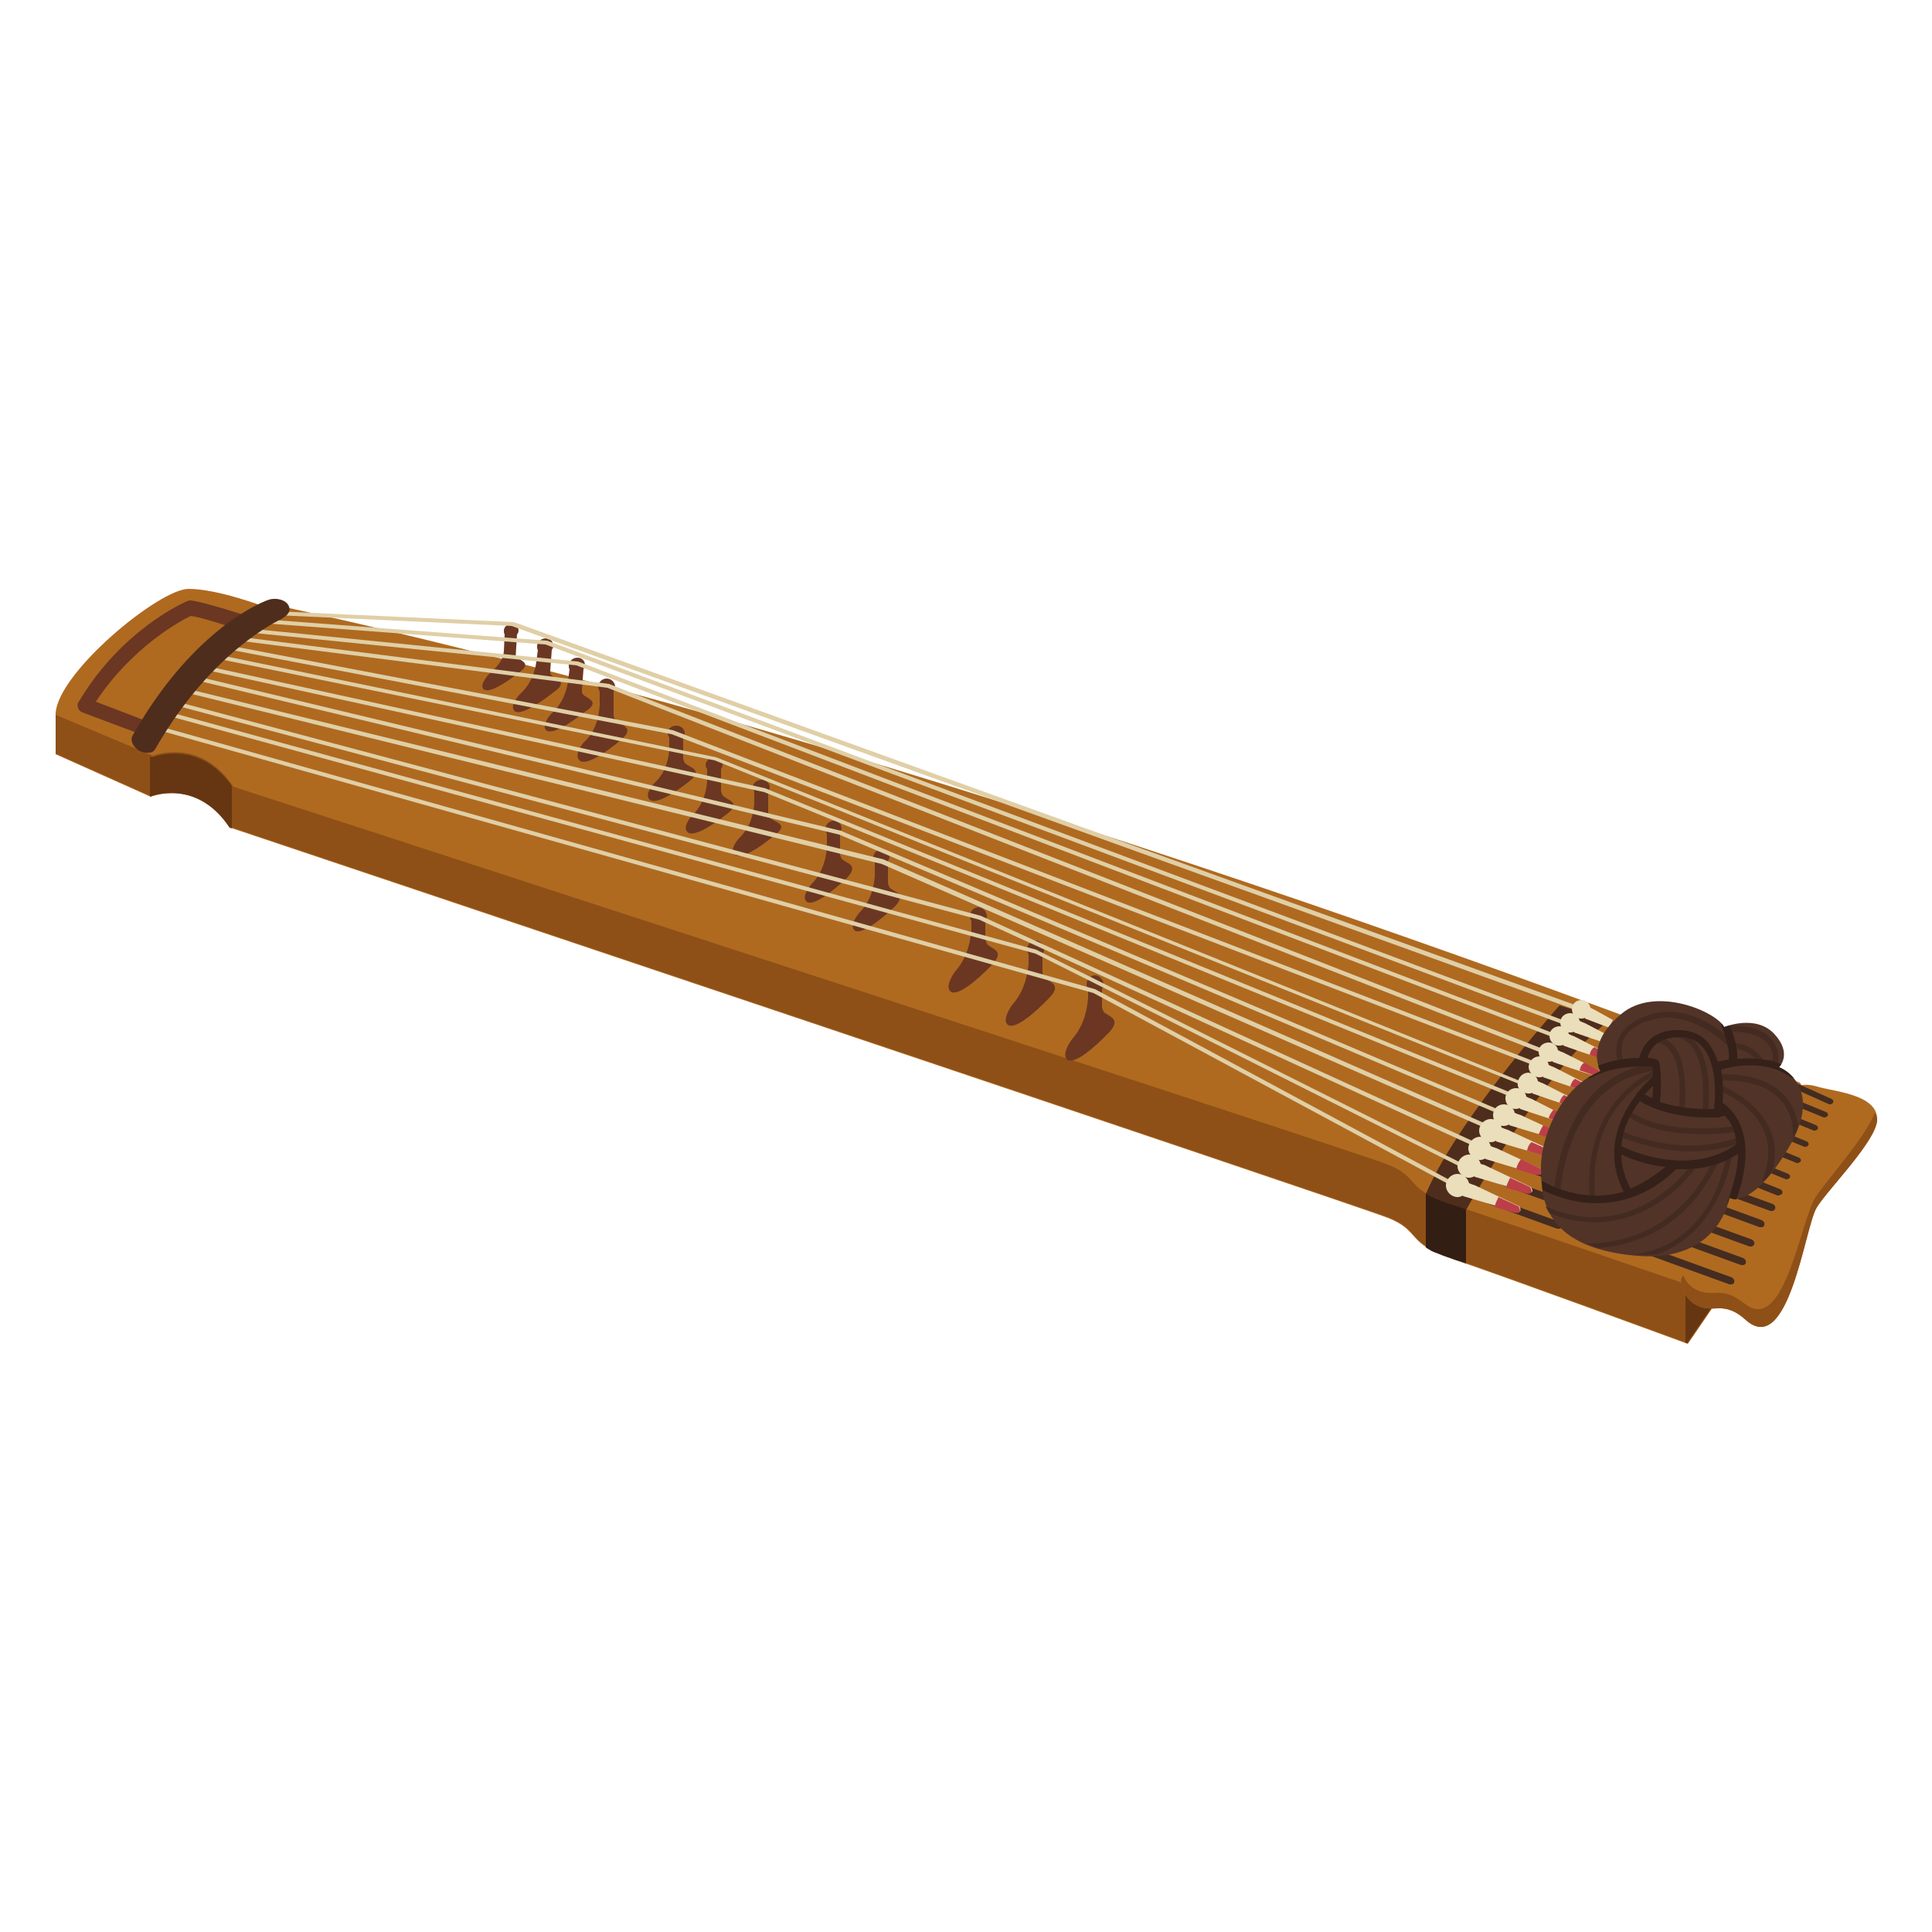 <?xml version="1.0" encoding="utf-8"?>
<!-- Generator: Adobe Illustrator 16.0.0, SVG Export Plug-In . SVG Version: 6.00 Build 0)  -->
<!DOCTYPE svg PUBLIC "-//W3C//DTD SVG 1.1//EN" "http://www.w3.org/Graphics/SVG/1.1/DTD/svg11.dtd">
<svg version="1.1" id="Layer_2" xmlns:x="http://ns.adobe.com/Extensibility/1.0/" xmlns:i="http://ns.adobe.com/AdobeIllustrator/10.0/" xmlns:graph="http://ns.adobe.com/Graphs/1.0/"
	 xmlns="http://www.w3.org/2000/svg" xmlns:xlink="http://www.w3.org/1999/xlink" xmlns:a="http://ns.adobe.com/AdobeSVGViewerExtensions/3.0/"
	 x="0px" y="0px" width="250px" height="250px" viewBox="0 0 250 250" style="enable-background:new 0 0 250 250;"
	 xml:space="preserve">
<g>
	<g>
		<path style="fill:#AF6A20;" d="M34.2,78.5c0,0-6-2.3-9.8-2.3S7.5,87,7.2,92.3v5.3l12.3,5.5c0,0,6-2.5,10.3,4
			c0,0,145.5,48.8,149.8,50.5s2.3,3.3,8.3,5.3s30.5,11,30.5,11l18.8-27.5l-4.3-6.3c0,0-105.2-41.7-196.3-61.6L34.2,78.5z"/>
		<path style="fill:#8E5017;" d="M233.9,141.7L218,166.1c0,0-24.5-8.4-30.3-10.3c-5.9-1.9-3.9-3.4-8.1-5.1
			c-4.2-1.7-149.4-48.9-149.4-48.9c-4.3-6.5-10.4-4-10.4-4L7.2,92.5v5l12.3,5.5c0,0,6-2.5,10.3,4c0,0,145.5,48.8,149.8,50.5
			s2.3,3.3,8.3,5.3s30.5,11,30.5,11l18.8-27.5L233.9,141.7z"/>
		<path style="fill:#663612;" d="M218,173.7c0.2,0.1,0.3,0.1,0.3,0.1l18.8-27.5l-3.1-4.5l-15.6,24.5c0,0-0.1,0-0.3-0.1V173.7z"/>
		<path style="fill:#663612;" d="M30,101.7C25.6,95.5,19.7,98,19.7,98l-0.3-0.1v5.2c0,0,6-2.5,10.3,4c0,0,0.1,0,0.3,0.1V101.7z"/>
	</g>
	<path style="fill:#6B3722;" d="M19.1,95.3c-0.1,0-0.2,0-0.4-0.1l-8-3c-0.3-0.1-0.5-0.3-0.6-0.6s-0.1-0.6,0.1-0.8
		c5.5-9.3,13.7-12.9,14-13c0.2-0.1,0.3-0.1,0.5-0.1c1.7,0.2,6.7,1.8,7.2,2c0.5,0.2,0.8,0.7,0.6,1.3c-0.2,0.5-0.7,0.8-1.3,0.6
		c-1.4-0.5-5-1.7-6.5-1.9c-1.3,0.6-7.6,4-12.3,11.1l6.8,2.6c0.5,0.2,0.8,0.8,0.6,1.3C19.9,95,19.5,95.3,19.1,95.3z"/>
	<g>
		<path style="fill:#AF6A20;" d="M232.9,140.5c-0.7,0.3-1.1,0.9-1.8,2.1c-1.2,2.1-2.5,4.1-3.7,6.1c-2.8,4.6-5.4,9.2-8.1,13.8
			c-0.4,0.6-1.8,2.3-1.8,3.1c0,0,0.2,4.1,4.6,3.7c1.6-0.1,2.7,0.5,3.8,1.5c5.5,4.9,7.6-11.6,9.1-14.4c1-1.9,7-7.9,7.8-10.9
			c0.9-3.7-5-4.2-7.3-4.8C234.2,140.3,233.4,140.3,232.9,140.5z"/>
		<path style="fill:#8E5017;" d="M235,154.8c-1.9,2.6-4,17.8-9.1,14c-1.2-0.9-2.2-1.6-3.8-1.5c-2.7,0.2-3.8-1.1-4.3-2.3
			c-0.2,0.4-0.3,0.6-0.3,0.6s0.2,4.1,4.6,3.7c1.6-0.1,2.7,0.5,3.8,1.5c5.5,4.9,7.6-11.6,9.1-14.4c1-1.9,7-7.9,7.8-10.9
			c0.2-0.6,0.1-1.1-0.2-1.5C241.4,147.1,236.8,152.2,235,154.8z"/>
	</g>
	<path style="fill:#4F2D1C;" d="M208.2,132.1c-2-0.7-4.2-1.3-6.4-2c-2.9,3.3-13.6,15.7-17.3,24.4v6.9c0.7,0.5,1.7,0.9,3.2,1.4
		c0.5,0.2,1.2,0.4,2,0.7l0-6.9C189.7,156.5,200.1,138,208.2,132.1z"/>
	<path style="fill:#331E13;" d="M188.7,163.1c0.3,0.1,0.6,0.2,1,0.3l0-6.9l0,0c-0.8-0.3-1.5-0.5-2.1-0.7c-1.5-0.5-2.4-0.9-3.1-1.3
		l0,0v6.9c0,0,0,0,0,0c0.1,0.1,0.3,0.2,0.5,0.3c0,0,0.1,0,0.1,0.1c0.2,0.1,0.4,0.2,0.7,0.3c0,0,0,0,0.1,0c0.5,0.2,1.2,0.5,1.9,0.7
		c0.2,0.1,0.5,0.2,0.8,0.3C188.6,163,188.6,163.1,188.7,163.1z"/>
</g>
<g>
	<path style="fill:#6B3722;" d="M66.8,84.9c-0.1-0.1-0.1,0.7-0.1,0.5l0.2-3.3c0.1-0.1,0.2-0.3,0.2-0.5c0-0.5-0.4-0.9-0.9-0.9
		c-0.5,0-1,0.4-1,0.9c0,0.2,0,0.3,0.1,0.5l-0.1,2.2c-0.1,0.9-0.5,1.7-2,3c0,0-1.1,1.2-0.7,1.8c0.6,0.8,2.9-0.7,4.7-2.1
		C69,85.7,67.1,85.5,66.8,84.9z"/>
	<path style="fill:#6B3722;" d="M79.6,93.1c-0.1-0.2-0.2-0.3-0.2-0.5v-3.1c0.1-0.2,0.2-0.4,0.2-0.6c0-0.6-0.5-1.1-1.1-1.1
		c-0.6,0-1.1,0.5-1.1,1.1c0,0.2,0.1,0.4,0.2,0.6v1.8c-0.1,1.2-0.4,3.3-2.1,4.8c0,0-1.2,1.4-0.6,2.2c0.7,1,3.5-0.9,5.5-2.6
		S80,93.8,79.6,93.1z"/>
	<path style="fill:#6B3722;" d="M71.3,87.3c-0.1-0.1-0.1-0.3-0.1-0.5l0.2-2.7c0.1-0.2,0.2-0.3,0.2-0.5c0-0.6-0.4-1-1-1
		c-0.6,0-1.1,0.5-1.1,1c0,0.2,0,0.4,0.1,0.5l-0.2,1.5c-0.1,1-0.6,2.9-2.2,4.3c0,0-1.2,1.3-0.7,2c0.6,0.9,3.2-0.8,5.1-2.3
		C73.8,88.1,71.7,87.9,71.3,87.3z"/>
	<path style="fill:#6B3722;" d="M75.4,89.8c-0.1-0.1-0.1-0.3-0.1-0.5l0.2-2.7c0.1-0.2,0.2-0.3,0.2-0.5c0-0.6-0.4-1-1-1
		c-0.6,0-1.1,0.5-1.1,1c0,0.2,0,0.4,0.1,0.5l-0.2,1.5c-0.1,1-0.6,2.9-2.2,4.3c0,0-1.2,1.3-0.7,2c0.6,0.9,3.2-0.8,5.1-2.3
		C77.9,90.7,75.8,90.4,75.4,89.8z"/>
	<path style="fill:#6B3722;" d="M88.6,98.7c-0.1-0.1-0.1-0.3-0.2-0.5v-2.8c0.1-0.2,0.2-0.3,0.2-0.5c0-0.6-0.5-1-1.1-1
		c-0.6,0-1.1,0.4-1.1,1c0,0.2,0.1,0.4,0.2,0.5v1.7c-0.1,1-0.4,2.9-2,4.3c0,0-1.2,1.3-0.6,2c0.7,0.9,3.3-0.8,5.2-2.3
		C91.2,99.5,89,99.3,88.6,98.7z"/>
	<path style="fill:#6B3722;" d="M93.5,102.9c-0.1-0.1-0.1-0.3-0.2-0.5v-2.9c0.1-0.2,0.2-0.3,0.2-0.5c0-0.6-0.5-1-1.1-1
		c-0.6,0-1.1,0.5-1.1,1c0,0.2,0.1,0.4,0.2,0.5v1.7c-0.1,1-0.4,2.9-2,4.4c0,0-1.2,1.3-0.6,2c0.7,0.9,3.3-0.8,5.2-2.3
		C96.1,103.8,93.9,103.5,93.5,102.9z"/>
	<path style="fill:#6B3722;" d="M99.6,105.8c-0.1-0.1-0.1-0.3-0.2-0.5v-2.9c0.1-0.2,0.2-0.3,0.2-0.5c0-0.6-0.5-1-1.1-1
		c-0.6,0-1.1,0.5-1.1,1c0,0.2,0.1,0.4,0.2,0.5v1.7c-0.1,1-0.4,2.9-2,4.4c0,0-1.2,1.3-0.6,2c0.7,0.9,3.3-0.8,5.2-2.4
		C102.3,106.6,100.1,106.4,99.6,105.8z"/>
	<path style="fill:#6B3722;" d="M108.9,111.1c-0.1-0.1-0.1-0.3-0.2-0.5v-2.9c0.1-0.2,0.2-0.3,0.2-0.5c0-0.6-0.5-1-1-1
		c-0.6,0-1.1,0.5-1.1,1.1c0,0.2,0.1,0.4,0.2,0.6v1.8c-0.1,1.1-0.4,3.1-2,4.7c0,0-1.3,1.5-0.7,2.2c0.7,0.9,3.4-1.2,5.3-3
		C111.3,111.8,109.3,111.7,108.9,111.1z"/>
	<path style="fill:#6B3722;" d="M115.1,114.8c-0.1-0.1-0.1-0.3-0.2-0.5v-2.9c0.1-0.2,0.2-0.3,0.2-0.5c0-0.6-0.5-1-1-1
		c-0.6,0-1.1,0.5-1.1,1.1c0,0.2,0.1,0.4,0.2,0.6v1.8c-0.1,1.1-0.4,3.1-2,4.7c0,0-1.3,1.5-0.7,2.2c0.7,0.9,3.4-1.2,5.3-3
		C117.5,115.5,115.4,115.4,115.1,114.8z"/>
	<path style="fill:#6B3722;" d="M127.7,122.1c-0.1-0.2-0.1-0.3-0.2-0.5v-2.4c0.1-0.2,0.2-0.4,0.2-0.6c0-0.6-0.5-1.2-1.1-1.2
		c-0.6,0-1.1,0.5-1.1,1.2c0,0.2,0.1,0.4,0.2,0.6v1.1c-0.1,1.2-0.4,3.5-2.1,5.4c0,0-1.3,1.7-0.7,2.5c0.8,1,3.6-1.4,5.5-3.4
		C130.2,122.9,128.1,122.8,127.7,122.1z"/>
	<path style="fill:#6B3722;" d="M135.1,126.4c-0.1-0.2-0.1-0.3-0.2-0.5v-2.4c0.1-0.2,0.2-0.4,0.2-0.6c0-0.6-0.5-1.2-1.1-1.2
		c-0.6,0-1.1,0.5-1.1,1.2c0,0.2,0.1,0.4,0.2,0.6v1.1c-0.1,1.2-0.4,3.5-2.1,5.4c0,0-1.3,1.7-0.7,2.5c0.8,1,3.6-1.4,5.5-3.4
		C137.6,127.2,135.5,127.1,135.1,126.4z"/>
	<path style="fill:#6B3722;" d="M142.8,130.9c-0.1-0.2-0.1-0.3-0.2-0.5v-2.4c0.1-0.2,0.2-0.4,0.2-0.6c0-0.6-0.5-1.2-1.1-1.2
		c-0.6,0-1.1,0.5-1.1,1.2c0,0.2,0.1,0.4,0.2,0.6v1.1c-0.1,1.2-0.4,3.5-2.1,5.4c0,0-1.3,1.7-0.7,2.5c0.8,1,3.6-1.4,5.5-3.4
		C145.3,131.7,143.2,131.5,142.8,130.9z"/>
</g>
<g>
	<g>
		<path style="fill:#E0CFA6;" d="M204.5,130.9C204.4,130.9,204.4,130.9,204.5,130.9L66.2,81l-30.4-1.4c-0.1,0-0.2-0.1-0.2-0.3
			c0-0.1,0.1-0.2,0.3-0.2l30.5,1.4c0,0,0,0,0.1,0l138.3,49.9c0.1,0,0.2,0.2,0.2,0.3C204.7,130.8,204.6,130.9,204.5,130.9z"/>
	</g>
	<g>
		<path style="fill:#E0CFA6;" d="M203.2,132.9C203.2,132.9,203.1,132.9,203.2,132.9L70.6,83.4l-37-2.8c-0.1,0-0.2-0.1-0.2-0.3
			c0-0.1,0.1-0.2,0.3-0.2l37,2.8c0,0,0,0,0.1,0l132.5,49.5c0.1,0,0.2,0.2,0.1,0.3C203.4,132.8,203.3,132.9,203.2,132.9z"/>
	</g>
	<g>
		<path style="fill:#E0CFA6;" d="M201.7,134.5C201.7,134.5,201.7,134.5,201.7,134.5L74.6,86.1l-42.8-4.3c-0.1,0-0.2-0.1-0.2-0.3
			c0-0.1,0.1-0.2,0.3-0.2l42.8,4.3c0,0,0,0,0.1,0L201.8,134c0.1,0,0.2,0.2,0.1,0.3C201.9,134.5,201.8,134.5,201.7,134.5z"/>
	</g>
	<g>
		<path style="fill:#E0CFA6;" d="M200.4,136.6C200.3,136.6,200.3,136.6,200.4,136.6L78.6,89l-47.7-6.1c-0.1,0-0.2-0.1-0.2-0.3
			c0-0.1,0.1-0.2,0.3-0.2l47.8,6.1l121.8,47.6c0.1,0,0.2,0.2,0.1,0.3C200.6,136.5,200.5,136.6,200.4,136.6z"/>
	</g>
	<g>
		<path style="fill:#E0CFA6;" d="M199.1,138.1C199,138.1,199,138.1,199.1,138.1L86.9,95l-57.5-11c-0.1,0-0.2-0.2-0.2-0.3
			s0.2-0.2,0.3-0.2l57.6,11l112.1,43.1c0.1,0,0.2,0.2,0.1,0.3C199.3,138.1,199.2,138.1,199.1,138.1z"/>
	</g>
	<g>
		<path style="fill:#E0CFA6;" d="M197.4,140.6C197.4,140.6,197.3,140.6,197.4,140.6L92.5,98.4L28,85.2c-0.1,0-0.2-0.2-0.2-0.3
			c0-0.1,0.2-0.2,0.3-0.2L92.7,98l104.8,42.2c0.1,0.1,0.2,0.2,0.1,0.3C197.6,140.6,197.5,140.6,197.4,140.6z"/>
	</g>
	<g>
		<path style="fill:#E0CFA6;" d="M196.4,142.3C196.4,142.3,196.3,142.3,196.4,142.3l-97.5-39.8L26.7,86.7c-0.1,0-0.2-0.2-0.2-0.3
			c0-0.1,0.2-0.2,0.3-0.2L99,102l97.5,39.8c0.1,0.1,0.2,0.2,0.1,0.3C196.6,142.3,196.5,142.3,196.4,142.3z"/>
	</g>
	<g>
		<path style="fill:#E0CFA6;" d="M194.8,144.5C194.8,144.5,194.7,144.5,194.8,144.5L108.6,108L25.3,88c-0.1,0-0.2-0.2-0.2-0.3
			c0-0.1,0.2-0.2,0.3-0.2l83.4,20l86.1,36.5c0.1,0.1,0.2,0.2,0.1,0.3C195,144.5,194.9,144.5,194.8,144.5z"/>
	</g>
	<g>
		<path style="fill:#E0CFA6;" d="M193.5,146.5c0,0-0.1,0-0.1,0l-79.3-34.7L24,89.6c-0.1,0-0.2-0.2-0.2-0.3c0-0.1,0.2-0.2,0.3-0.2
			l90.2,22.1l79.3,34.8c0.1,0.1,0.2,0.2,0.1,0.3C193.7,146.4,193.6,146.5,193.5,146.5z"/>
	</g>
	<g>
		<path style="fill:#E0CFA6;" d="M192.1,148.9c0,0-0.1,0-0.1,0L126.7,119L22.8,91.3c-0.1,0-0.2-0.2-0.2-0.3c0-0.1,0.2-0.2,0.3-0.2
			l104,27.7l65.3,29.9c0.1,0.1,0.2,0.2,0.1,0.3C192.3,148.8,192.2,148.9,192.1,148.9z"/>
	</g>
	<g>
		<path style="fill:#E0CFA6;" d="M190.1,151.5c0,0-0.1,0-0.1,0l-56-28.1L21.3,92.5c-0.1,0-0.2-0.2-0.2-0.3c0-0.1,0.2-0.2,0.3-0.2
			l112.7,30.9l56,28.1c0.1,0.1,0.2,0.2,0.1,0.3C190.3,151.4,190.2,151.5,190.1,151.5z"/>
	</g>
	<g>
		<path style="fill:#E0CFA6;" d="M188.6,153.8c0,0-0.1,0-0.1,0l-47-25.3l-120.9-34c-0.1,0-0.2-0.2-0.2-0.3c0-0.1,0.2-0.2,0.3-0.2
			L141.7,128l47,25.3c0.1,0.1,0.2,0.2,0.1,0.3C188.8,153.7,188.7,153.8,188.6,153.8z"/>
	</g>
</g>
<path style="fill:#4F2D1C;" d="M18.9,97.4c-0.3,0-0.9-0.2-1.1-0.4c-0.4-0.3-1.1-1.1-0.6-1.9C25.2,81,34.4,77.7,34.8,77.6
	c0.9-0.3,2.3,0,2.6,0.9c0.3,0.8-0.5,1.3-1,1.6c-0.1,0.1-8.9,3.9-16.3,16.8C19.8,97.4,19.5,97.4,18.9,97.4z"/>
<g>
	<g>
		<g>
			<path style="fill:#442C20;" d="M214.6,135.6c0,0-0.1,0-0.1,0l-9.6-4.3c-0.2-0.1-0.3-0.3-0.2-0.5c0.1-0.2,0.3-0.3,0.5-0.2l9.6,4.3
				c0.2,0.1,0.3,0.3,0.2,0.5C214.9,135.6,214.7,135.7,214.6,135.6z"/>
			<path style="fill:#EADEBB;" d="M210.7,133.1l-4.3-2.4c-0.2-0.1-0.4-0.2-0.6-0.3c-0.1-0.5-0.5-1-1.1-1c-0.7,0-1.2,0.4-1.3,1.1
				c0,0.7,0.4,1.2,1.1,1.3c0.2,0,0.4,0,0.6-0.1c0,0.1,0,0.1,0,0.1s4.1,1.6,5,1.8C211.2,133.9,210.7,133.1,210.7,133.1z"/>
			<path style="fill:#BC3F48;" d="M208.2,133c0.8,0.3,1.6,0.6,1.9,0.7c1,0.3,0.5-0.6,0.5-0.6l-1.9-1.1
				C208.6,132.3,208.4,132.5,208.2,133z"/>
		</g>
		<g>
			<path style="fill:#442C20;" d="M213.8,137.4c0,0-0.1,0-0.1,0l-10.3-4.2c-0.2-0.1-0.3-0.3-0.2-0.5c0.1-0.2,0.3-0.3,0.5-0.2
				l10.3,4.2c0.2,0.1,0.3,0.3,0.2,0.5C214.1,137.3,214,137.4,213.8,137.4z"/>
			<path style="fill:#EADEBB;" d="M209.7,134.8l-4.6-2.4c-0.3-0.1-0.5-0.2-0.7-0.3c-0.1-0.6-0.6-1-1.2-1c-0.7,0-1.3,0.5-1.3,1.2
				c0,0.7,0.5,1.3,1.2,1.3c0.2,0,0.4,0,0.6-0.1c0,0.1,0,0.1,0,0.1s4.3,1.5,5.4,1.8C210.2,135.7,209.7,134.8,209.7,134.8z"/>
			<path style="fill:#BC3F48;" d="M207.1,134.8c0.9,0.3,1.7,0.5,2.1,0.6c1,0.3,0.5-0.6,0.5-0.6l-2.1-1.1
				C207.4,134,207.2,134.3,207.1,134.8z"/>
		</g>
		<g>
			<path style="fill:#442C20;" d="M212.6,139.1c0,0-0.1,0-0.1,0l-10.5-4.3c-0.2-0.1-0.3-0.3-0.2-0.5c0.1-0.2,0.3-0.3,0.5-0.2
				l10.5,4.3c0.2,0.1,0.3,0.3,0.2,0.5C212.9,139,212.7,139.1,212.6,139.1z"/>
			<path style="fill:#EADEBB;" d="M208.4,136.5l-4.7-2.4c-0.3-0.1-0.5-0.2-0.7-0.3c-0.1-0.6-0.6-1-1.2-1c-0.7,0-1.3,0.5-1.3,1.2
				c0,0.7,0.5,1.3,1.2,1.3c0.2,0,0.4,0,0.6-0.1c0,0.1,0,0.1,0,0.1s4.4,1.6,5.5,1.8C208.9,137.4,208.4,136.5,208.4,136.5z"/>
			<path style="fill:#BC3F48;" d="M205.7,136.5c0.9,0.3,1.7,0.6,2.1,0.7c1.1,0.3,0.6-0.6,0.6-0.6l-2.1-1.1
				C206,135.7,205.8,136,205.7,136.5z"/>
		</g>
		<g>
			<path style="fill:#442C20;" d="M211.4,141.2c0,0-0.1,0-0.1,0l-10.6-4.3c-0.2-0.1-0.3-0.3-0.2-0.5c0.1-0.2,0.3-0.3,0.5-0.2
				l10.6,4.3c0.2,0.1,0.3,0.3,0.2,0.5C211.7,141.1,211.5,141.2,211.4,141.2z"/>
			<path style="fill:#EADEBB;" d="M207.1,138.6l-4.8-2.4c-0.3-0.1-0.5-0.2-0.7-0.3c-0.1-0.6-0.6-1-1.2-1c-0.7,0-1.3,0.5-1.3,1.2
				c0,0.7,0.5,1.3,1.2,1.3c0.2,0,0.4,0,0.6-0.1c0,0.1,0,0.1,0,0.1s4.5,1.6,5.6,1.8C207.6,139.5,207.1,138.6,207.1,138.6z"/>
			<path style="fill:#BC3F48;" d="M204.4,138.5c0.9,0.3,1.7,0.6,2.1,0.7c1.1,0.3,0.6-0.6,0.6-0.6l-2.1-1.1
				C204.7,137.7,204.5,138,204.4,138.5z"/>
		</g>
		<g>
			<path style="fill:#442C20;" d="M210.3,143.3c0,0-0.1,0-0.1,0l-10.8-4.4c-0.2-0.1-0.3-0.3-0.2-0.5c0.1-0.2,0.3-0.3,0.5-0.2
				l10.8,4.4c0.2,0.1,0.3,0.3,0.2,0.5C210.6,143.2,210.5,143.3,210.3,143.3z"/>
			<path style="fill:#EADEBB;" d="M206,140.6l-4.9-2.5c-0.3-0.1-0.5-0.2-0.7-0.3c-0.1-0.6-0.6-1-1.2-1.1c-0.7,0-1.3,0.5-1.4,1.3
				c0,0.7,0.5,1.3,1.3,1.4c0.2,0,0.4,0,0.6-0.1c0,0.1,0,0.1,0,0.1s4.6,1.6,5.7,1.9C206.5,141.5,206,140.6,206,140.6z"/>
			<path style="fill:#BC3F48;" d="M203.2,140.6c0.9,0.3,1.8,0.6,2.2,0.7c1.1,0.3,0.6-0.6,0.6-0.6l-2.2-1.1
				C203.6,139.7,203.3,140.1,203.2,140.6z"/>
		</g>
		<g>
			<path style="fill:#442C20;" d="M208.9,145.4c0,0-0.1,0-0.1,0l-10.8-4.4c-0.2-0.1-0.3-0.3-0.2-0.5c0.1-0.2,0.3-0.3,0.5-0.2
				l10.8,4.4c0.2,0.1,0.3,0.3,0.2,0.5C209.3,145.3,209.1,145.4,208.9,145.4z"/>
			<path style="fill:#EADEBB;" d="M204.6,142.7l-4.9-2.5c-0.3-0.1-0.5-0.2-0.7-0.3c-0.1-0.6-0.6-1-1.2-1.1c-0.7,0-1.3,0.5-1.4,1.3
				s0.5,1.3,1.3,1.4c0.2,0,0.4,0,0.6-0.1c0,0.1,0,0.1,0,0.1s4.6,1.6,5.7,1.9C205.1,143.6,204.6,142.7,204.6,142.7z"/>
			<path style="fill:#BC3F48;" d="M201.8,142.7c0.9,0.3,1.8,0.6,2.2,0.7c1.1,0.3,0.6-0.6,0.6-0.6l-2.2-1.1
				C202.2,141.8,201.9,142.2,201.8,142.7z"/>
		</g>
		<g>
			<path style="fill:#442C20;" d="M207.8,147.5c0,0-0.1,0-0.1,0l-11.3-4.5c-0.2-0.1-0.3-0.3-0.2-0.6c0.1-0.2,0.3-0.3,0.6-0.2
				l11.3,4.5c0.2,0.1,0.3,0.3,0.2,0.6C208.2,147.4,208,147.5,207.8,147.5z"/>
			<path style="fill:#EADEBB;" d="M203.3,144.8l-5.1-2.6c-0.3-0.1-0.5-0.2-0.7-0.3c-0.1-0.6-0.6-1.1-1.3-1.1c-0.8,0-1.4,0.6-1.4,1.3
				c0,0.8,0.6,1.4,1.3,1.4c0.2,0,0.5-0.1,0.6-0.1c0,0.1,0,0.1,0,0.1s4.8,1.6,5.9,1.9C203.8,145.7,203.3,144.8,203.3,144.8z"/>
			<path style="fill:#BC3F48;" d="M200.4,144.7c1,0.3,1.9,0.6,2.3,0.7c1.1,0.3,0.6-0.7,0.6-0.7l-2.3-1.1
				C200.8,143.9,200.5,144.2,200.4,144.7z"/>
		</g>
		<g>
			<path style="fill:#442C20;" d="M207,149.5c-0.1,0-0.1,0-0.2,0l-12.1-4.4c-0.2-0.1-0.4-0.3-0.3-0.6s0.3-0.4,0.6-0.3l12.1,4.4
				c0.2,0.1,0.4,0.3,0.3,0.6C207.4,149.4,207.2,149.5,207,149.5z"/>
			<path style="fill:#EADEBB;" d="M202.2,146.8l-5.4-2.5c-0.3-0.1-0.6-0.2-0.8-0.3c-0.1-0.6-0.7-1.1-1.4-1.1c-0.8,0-1.4,0.6-1.4,1.4
				s0.6,1.4,1.4,1.4c0.2,0,0.5-0.1,0.7-0.2c0,0.1,0,0.1,0,0.1s5.1,1.6,6.3,1.8C202.8,147.7,202.2,146.8,202.2,146.8z"/>
			<path style="fill:#BC3F48;" d="M199.1,146.8c1,0.3,2,0.6,2.4,0.6c1.2,0.2,0.6-0.7,0.6-0.7l-2.4-1.1
				C199.5,145.9,199.3,146.3,199.1,146.8z"/>
		</g>
		<g>
			<path style="fill:#442C20;" d="M205.7,151.6c-0.1,0-0.1,0-0.2,0l-12.3-4.5c-0.2-0.1-0.4-0.4-0.3-0.6c0.1-0.2,0.4-0.4,0.6-0.3
				l12.3,4.5c0.2,0.1,0.4,0.4,0.3,0.6C206.1,151.5,205.9,151.6,205.7,151.6z"/>
			<path style="fill:#EADEBB;" d="M200.7,148.8l-5.6-2.6c-0.3-0.1-0.6-0.2-0.8-0.3c-0.1-0.7-0.7-1.1-1.4-1.1c-0.8,0-1.5,0.7-1.5,1.5
				s0.7,1.5,1.5,1.5c0.3,0,0.5-0.1,0.7-0.2c0,0.1,0,0.1,0,0.1s5.2,1.6,6.4,1.8S200.7,148.8,200.7,148.8z"/>
			<path style="fill:#BC3F48;" d="M197.6,148.9c1,0.3,2,0.6,2.5,0.7c1.2,0.2,0.6-0.7,0.6-0.7l-2.5-1.1
				C198,147.9,197.7,148.3,197.6,148.9z"/>
		</g>
		<g>
			<path style="fill:#442C20;" d="M204.4,154c-0.1,0-0.1,0-0.2,0l-12.4-4.5c-0.2-0.1-0.4-0.4-0.3-0.6c0.1-0.2,0.4-0.4,0.6-0.3
				l12.4,4.5c0.2,0.1,0.4,0.4,0.3,0.6C204.7,153.9,204.6,154,204.4,154z"/>
			<path style="fill:#EADEBB;" d="M199.3,151.2l-5.6-2.6c-0.3-0.1-0.6-0.2-0.8-0.3c-0.2-0.7-0.7-1.2-1.4-1.2c-0.8,0-1.5,0.7-1.5,1.5
				s0.7,1.5,1.5,1.5c0.3,0,0.5-0.1,0.7-0.2c0,0.1,0.1,0.1,0.1,0.1s5.2,1.6,6.5,1.9C200,152.2,199.3,151.2,199.3,151.2z"/>
			<path style="fill:#BC3F48;" d="M196.2,151.3c1.1,0.3,2,0.6,2.5,0.7c1.3,0.2,0.6-0.8,0.6-0.8l-2.5-1.2
				C196.6,150.3,196.3,150.7,196.2,151.3z"/>
		</g>
		<g>
			<path style="fill:#442C20;" d="M203.3,156.5c-0.1,0-0.1,0-0.2,0l-12.7-4.6c-0.2-0.1-0.4-0.4-0.3-0.6c0.1-0.2,0.4-0.4,0.6-0.3
				l12.7,4.6c0.2,0.1,0.4,0.4,0.3,0.6C203.6,156.4,203.4,156.5,203.3,156.5z"/>
			<path style="fill:#EADEBB;" d="M198.1,153.6l-5.7-2.7c-0.3-0.2-0.6-0.2-0.8-0.3c-0.2-0.7-0.8-1.2-1.5-1.2c-0.8,0-1.5,0.7-1.5,1.5
				s0.7,1.5,1.5,1.5c0.3,0,0.5-0.1,0.7-0.2c0,0.1,0.1,0.1,0.1,0.1s5.3,1.6,6.6,1.9C198.8,154.6,198.1,153.6,198.1,153.6z"/>
			<path style="fill:#BC3F48;" d="M194.9,153.7c1.1,0.3,2.1,0.6,2.5,0.7c1.3,0.3,0.6-0.8,0.6-0.8l-2.6-1.2
				C195.3,152.7,195,153.1,194.9,153.7z"/>
		</g>
		<g>
			<path style="fill:#442C20;" d="M201.7,159c-0.1,0-0.1,0-0.2,0l-12.7-4.6c-0.2-0.1-0.4-0.4-0.3-0.6c0.1-0.2,0.4-0.4,0.6-0.3
				l12.7,4.6c0.2,0.1,0.4,0.4,0.3,0.6C202.1,158.9,201.9,159,201.7,159z"/>
			<path style="fill:#EADEBB;" d="M196.6,156.1l-5.7-2.7c-0.3-0.1-0.6-0.2-0.8-0.3c-0.2-0.7-0.8-1.2-1.5-1.2c-0.8,0-1.5,0.7-1.5,1.5
				c0,0.8,0.7,1.5,1.5,1.5c0.3,0,0.5-0.1,0.7-0.2c0,0.1,0.1,0.1,0.1,0.1s5.3,1.6,6.6,1.9C197.2,157.1,196.6,156.1,196.6,156.1z"/>
			<path style="fill:#BC3F48;" d="M193.4,156.2c1.1,0.3,2.1,0.6,2.5,0.7c1.3,0.3,0.6-0.8,0.6-0.8l-2.6-1.2
				C193.8,155.2,193.5,155.6,193.4,156.2z"/>
		</g>
	</g>
	<g>
		<path style="fill:#442C20;" d="M236.8,142.9c0,0-0.1,0-0.1,0l-9.6-4.3c-0.2-0.1-0.3-0.3-0.2-0.5c0.1-0.2,0.3-0.3,0.5-0.2l9.6,4.3
			c0.2,0.1,0.3,0.3,0.2,0.5C237.1,142.8,237,142.9,236.8,142.9z"/>
		<path style="fill:#442C20;" d="M236.1,144.6c0,0-0.1,0-0.1,0l-10.3-4.2c-0.2-0.1-0.3-0.3-0.2-0.5c0.1-0.2,0.3-0.3,0.5-0.2
			l10.3,4.2c0.2,0.1,0.3,0.3,0.2,0.5C236.4,144.5,236.2,144.6,236.1,144.6z"/>
		<path style="fill:#442C20;" d="M234.8,146.3c0,0-0.1,0-0.1,0l-10.5-4.3c-0.2-0.1-0.3-0.3-0.2-0.5c0.1-0.2,0.3-0.3,0.5-0.2
			l10.5,4.3c0.2,0.1,0.3,0.3,0.2,0.5C235.1,146.2,235,146.3,234.8,146.3z"/>
		<path style="fill:#442C20;" d="M233.6,148.4c0,0-0.1,0-0.1,0l-10.6-4.3c-0.2-0.1-0.3-0.3-0.2-0.5c0.1-0.2,0.3-0.3,0.5-0.2
			l10.6,4.3c0.2,0.1,0.3,0.3,0.2,0.5C233.9,148.3,233.8,148.4,233.6,148.4z"/>
		<path style="fill:#442C20;" d="M232.6,150.5c0,0-0.1,0-0.1,0l-10.8-4.4c-0.2-0.1-0.3-0.3-0.2-0.5c0.1-0.2,0.3-0.3,0.5-0.2
			l10.8,4.4c0.2,0.1,0.3,0.3,0.2,0.5C232.9,150.4,232.7,150.5,232.6,150.5z"/>
		<path style="fill:#442C20;" d="M231.2,152.6c0,0-0.1,0-0.1,0l-10.8-4.4c-0.2-0.1-0.3-0.3-0.2-0.5c0.1-0.2,0.3-0.3,0.5-0.2
			l10.8,4.4c0.2,0.1,0.3,0.3,0.2,0.5C231.5,152.5,231.3,152.6,231.2,152.6z"/>
		<path style="fill:#442C20;" d="M230.1,154.7c0,0-0.1,0-0.1,0l-11.3-4.5c-0.2-0.1-0.3-0.3-0.2-0.6c0.1-0.2,0.3-0.3,0.6-0.2
			l11.3,4.5c0.2,0.1,0.3,0.3,0.2,0.6C230.4,154.6,230.2,154.7,230.1,154.7z"/>
		<path style="fill:#442C20;" d="M229.3,156.7c-0.1,0-0.1,0-0.2,0l-12.1-4.4c-0.2-0.1-0.4-0.3-0.3-0.6s0.3-0.4,0.6-0.3l12.1,4.4
			c0.2,0.1,0.4,0.3,0.3,0.6C229.6,156.6,229.5,156.7,229.3,156.7z"/>
		<path style="fill:#442C20;" d="M227.9,158.8c-0.1,0-0.1,0-0.2,0l-12.3-4.5c-0.2-0.1-0.4-0.4-0.3-0.6c0.1-0.2,0.4-0.4,0.6-0.3
			l12.3,4.5c0.2,0.1,0.4,0.4,0.3,0.6C228.3,158.7,228.1,158.8,227.9,158.8z"/>
		<path style="fill:#442C20;" d="M226.6,161.3c-0.1,0-0.1,0-0.2,0l-12.4-4.5c-0.2-0.1-0.4-0.4-0.3-0.6c0.1-0.2,0.4-0.4,0.6-0.3
			l12.4,4.5c0.2,0.1,0.4,0.4,0.3,0.6C227,161.1,226.8,161.3,226.6,161.3z"/>
		<path style="fill:#442C20;" d="M225.5,163.7c-0.1,0-0.1,0-0.2,0l-12.7-4.6c-0.2-0.1-0.4-0.4-0.3-0.6c0.1-0.2,0.4-0.4,0.6-0.3
			l12.7,4.6c0.2,0.1,0.4,0.4,0.3,0.6C225.9,163.6,225.7,163.7,225.5,163.7z"/>
		<path style="fill:#442C20;" d="M224,166.2c-0.1,0-0.1,0-0.2,0l-12.7-4.6c-0.2-0.1-0.4-0.4-0.3-0.6c0.1-0.2,0.4-0.4,0.6-0.3
			l12.7,4.6c0.2,0.1,0.4,0.4,0.3,0.6C224.4,166.1,224.2,166.2,224,166.2z"/>
	</g>
	<g>
		<path style="fill:#513427;" d="M207.1,138.6c0,0-2.1-3.4,2.7-7.4c4.4-3.7,12.3-0.3,13.3,1.7c0,0,4.1-1.7,6.5,0.9s0.6,4.3,0.6,4.3
			s6.1,2.3,1.2,10.5s-7.6,6.3-7.6,6.3s-1.2,8.5-12,7.6c-12.7-1.1-12.3-8.2-12.4-11.3S201.3,141,207.1,138.6z"/>
		<g>
			<path style="fill:#442B21;" d="M201.9,154.6c0.2,0,0,0.1,0-0.2c0-0.1,0.7-14.2,12-15.8c-1.5,0.7-9.1,4.8-8.2,16.4
				c0,0.2,0.2,0.3,0.4,0.3c0,0,0,0,0,0c0.2,0,0.4-0.2,0.3-0.4c-1-12.2,7.6-15.6,8-15.8c0.1-0.1,0.2-0.2,0.2-0.4v-0.7
				c0-0.1,0-0.2-0.1-0.3c-0.1-0.1-0.2-0.1-0.3-0.1c-12.3,1.4-13.1,16.4-13.1,16.6C201.2,154.7,201.7,154.6,201.9,154.6z"/>
			<path style="fill:#442B21;" d="M225.1,145.9c-0.1-0.2-0.2-0.3-0.4-0.2c-10.2,1.3-13.6-1.9-13.7-1.9c-0.1-0.1-0.4-0.1-0.5,0
				c-0.1,0.1-0.1,0.4,0,0.5c0.1,0.1,3.6,3.4,14,2.2l0.3,0.7c-1.4,0.5-7,2.4-14.9-0.8c-0.2-0.1-0.4,0-0.5,0.2s0,0.4,0.2,0.5
				c3.6,1.4,6.7,1.9,9.2,1.9c4,0,6.4-1.2,6.6-1.2c0.2-0.1,0.3-0.3,0.2-0.5L225.1,145.9z"/>
			<path style="fill:#442B21;" d="M217.2,144.2c0.1,0.1,0.2,0.1,0.3,0.1l3.1,0.1c0,0,0,0,0,0c0.2,0,0.3-0.1,0.4-0.3
				c0-0.3,0.8-6.2-1.5-9.1c-0.7-0.9-1.6-1.4-2.7-1.5c-0.2,0-0.4,0.1-0.4,0.3c0,0.2,0.1,0.4,0.3,0.4c0.9,0.1,1.6,0.5,2.2,1.2
				c1.8,2.3,1.5,6.9,1.4,8.2l-2.3-0.1c0.3-4.1-0.2-6.9-1.6-8.4c-1-1-2-1-2-1c-0.2,0-0.4,0.2-0.4,0.4c0,0.2,0.2,0.4,0.4,0.4h0
				c0,0,0.7,0,1.5,0.8c0.9,1,1.8,3.2,1.3,8.2C217.1,144,217.1,144.1,217.2,144.2z"/>
			<path style="fill:#442B21;" d="M209.9,137.9c0.2-0.1,0.3-0.3,0.2-0.5c0,0-0.6-1.4,0-2.9c0.5-1.1,1.7-2,3.5-2.5
				c5.4-1.6,10.2,3.6,10.3,3.6c0.1,0.1,0.2,0.1,0.3,0.1c0,0,2-0.2,3.4,2c0.1,0.1,0.2,0.2,0.3,0.2h1.8c0.2,0,0.3-0.1,0.4-0.3
				c0-0.1,0.3-1.7-0.8-3.1c-1-1.2-2.8-1.8-5.4-1.8c-0.2,0-0.4,0.2-0.4,0.4s0.2,0.4,0.4,0.4c2.3,0,3.9,0.5,4.8,1.5
				c0.7,0.8,0.7,1.7,0.7,2.2h-1.2c-1.3-2-3.1-2.2-3.8-2.2c0,0,0,0,0,0c-0.8-0.9-5.5-5.4-10.9-3.7c-2,0.6-3.4,1.6-4,3
				c-0.8,1.7,0,3.4,0,3.5C209.4,137.9,209.7,138,209.9,137.9z"/>
			<path style="fill:#442B21;" d="M224,148.9c-0.1-0.1-0.3-0.1-0.4,0l-1.9,1.3c-0.1,0-0.1,0.1-0.1,0.1c-4.4,9-11.7,10.6-16.4,10.6
				c0.5,0.2,1.1,0.4,1.7,0.6c4.8-0.4,11.3-2.6,15.3-10.8l1.1-0.8c-0.5,2.8-2.9,11.2-11.8,12.4c0.1,0,0.2,0,0.3,0
				c1,0.1,1.9,0.1,2.7,0c8.4-3.1,9.7-13.1,9.7-13.2C224.2,149.1,224.1,149,224,148.9z"/>
			<path style="fill:#442B21;" d="M200.5,157c11.5,4.5,18.7-5.5,18.7-5.6c0.1-0.2,0.1-0.4-0.1-0.5c-0.2-0.1-0.4-0.1-0.5,0.1
				c-0.1,0.1-7.2,10.1-18.6,5.1C200.1,156.3,200.3,156.7,200.5,157z"/>
			<path style="fill:#442B21;" d="M229.4,151.4c0.4-1.8,0.4-3.5-0.3-5.1c-1.7-4.2-6.5-5.9-6.7-6c-0.2-0.1-0.4,0-0.5,0.2
				c-0.1,0.2,0,0.4,0.2,0.5c0,0,4.7,1.6,6.2,5.5c0.8,1.9,0.6,4-0.3,6.4C228.5,152.6,229,152.1,229.4,151.4z"/>
			<path style="fill:#442B21;" d="M232.7,145.7c-0.2-1.2-0.6-2.4-1.4-3.5c-1.7-2.2-4.7-3.3-8.9-3.2c-0.2,0-0.4,0.2-0.4,0.4
				c0,0.2,0.2,0.4,0.4,0.4c0,0,0,0,0,0c4-0.1,6.8,0.9,8.3,2.9c1.1,1.4,1.4,3.2,1.3,4.6C232.3,146.7,232.5,146.2,232.7,145.7z"/>
		</g>
		<path style="fill:#352119;" d="M231.7,139.4c0.1,0.1,0.2,0.1,0.3,0.1c0,0,0.1,0,0.1,0c-0.9-1.1-1.9-1.4-1.9-1.4s0.2-0.2,0.3-0.4
			c-2-0.8-4.1-0.8-5.7-0.7c0.1-1.5-0.6-3.5-1-4.3c-0.4,0.1-0.7,0.2-0.7,0.2c-0.1-0.2-0.2-0.3-0.4-0.5c0,0.1,0,0.2,0,0.3
			c0.4,0.8,1.2,3.2,1,4.4c-0.6,0.1-1,0.2-1.4,0.3c-0.3-0.9-0.7-1.7-1.2-2.4c-0.9-1.1-2.1-1.6-3.5-1.7c-1.7-0.1-3.1,0.3-4.1,1.2
			c-0.9,0.8-1.2,1.8-1.4,2.4c-1.4,0-3.4,0.2-5.3,1c0.1,0.4,0.3,0.7,0.3,0.7c-0.6,0.3-1.2,0.6-1.7,0.9c0.1,0,0.3,0,0.4,0
			c2.4-1.3,5-1.5,6.7-1.5c0,0,0.1,0,0.1,0c0.1,0,0.1,0,0.2,0c0.4,0,0.8,0,1,0c0,0.3,0.1,0.7,0.1,1.3c-0.2,0.2-1.1,0.9-2.1,2.2
			c0,0,0,0-0.1,0.1c0,0,0,0.1,0,0.1c-2,2.6-4.3,7.2-1.6,12.5c-4.7,1.4-8.8-0.4-10.6-1.4c0,0.4,0.1,0.8,0.1,1.2c1.5,0.7,4,1.7,7,1.7
			c3.1,0,6.8-1,10.3-4.4c0.3,0,0.6,0,0.9,0c2.3,0,4.8-0.5,7.1-2c0,1.6-0.4,3.5-1.3,6c-0.1,0.1,0,0.3,0,0.4c0.1-0.4,0.2-0.7,0.2-0.7
			s0.3,0.2,0.9,0.2c3.1-8.8-0.8-11.8-1.8-12.5c0.1-1.2,0.1-2.7-0.2-4.3C224,138,228.5,137,231.7,139.4z M213.2,136.9
			c0.1-0.5,0.4-1.1,1-1.7c0.8-0.7,1.9-1,3.4-1c1.2,0.1,2.1,0.5,2.8,1.4c1.5,1.8,1.7,5.2,1.4,7.9c-3.1,0.1-5.4-0.4-7-0.9
			c0.3-2.5,0-5-0.1-5.1c0-0.2-0.2-0.4-0.4-0.4C214.2,137,213.8,136.9,213.2,136.9z M213.9,140.5c0,0.5,0,1.1-0.1,1.6
			c-0.4-0.2-0.8-0.4-1-0.5C213.2,141.2,213.6,140.8,213.9,140.5z M211,153.8c-0.8-1.5-1.2-3-1.2-4.4c1,0.5,3.1,1.3,5.7,1.6
			C213.9,152.3,212.4,153.2,211,153.8z M223.2,144.4C223.3,144.4,223.3,144.4,223.2,144.4c0.7,0.7,1.4,1.9,1.5,3.7
			c-0.1,0-0.2,0-0.2,0.1c-5.9,4-13.4,0.8-14.7,0.1c0.2-2.4,1.3-4.4,2.4-5.8c1,0.6,3.9,2.1,8.7,2.1c0.4,0,0.8,0,1.2,0c0,0,0,0,0.1,0
			c0,0,0,0,0.1,0c0.1,0,0.1,0,0.2,0C222.7,144.4,223,144.4,223.2,144.4z"/>
	</g>
</g>
</svg>

